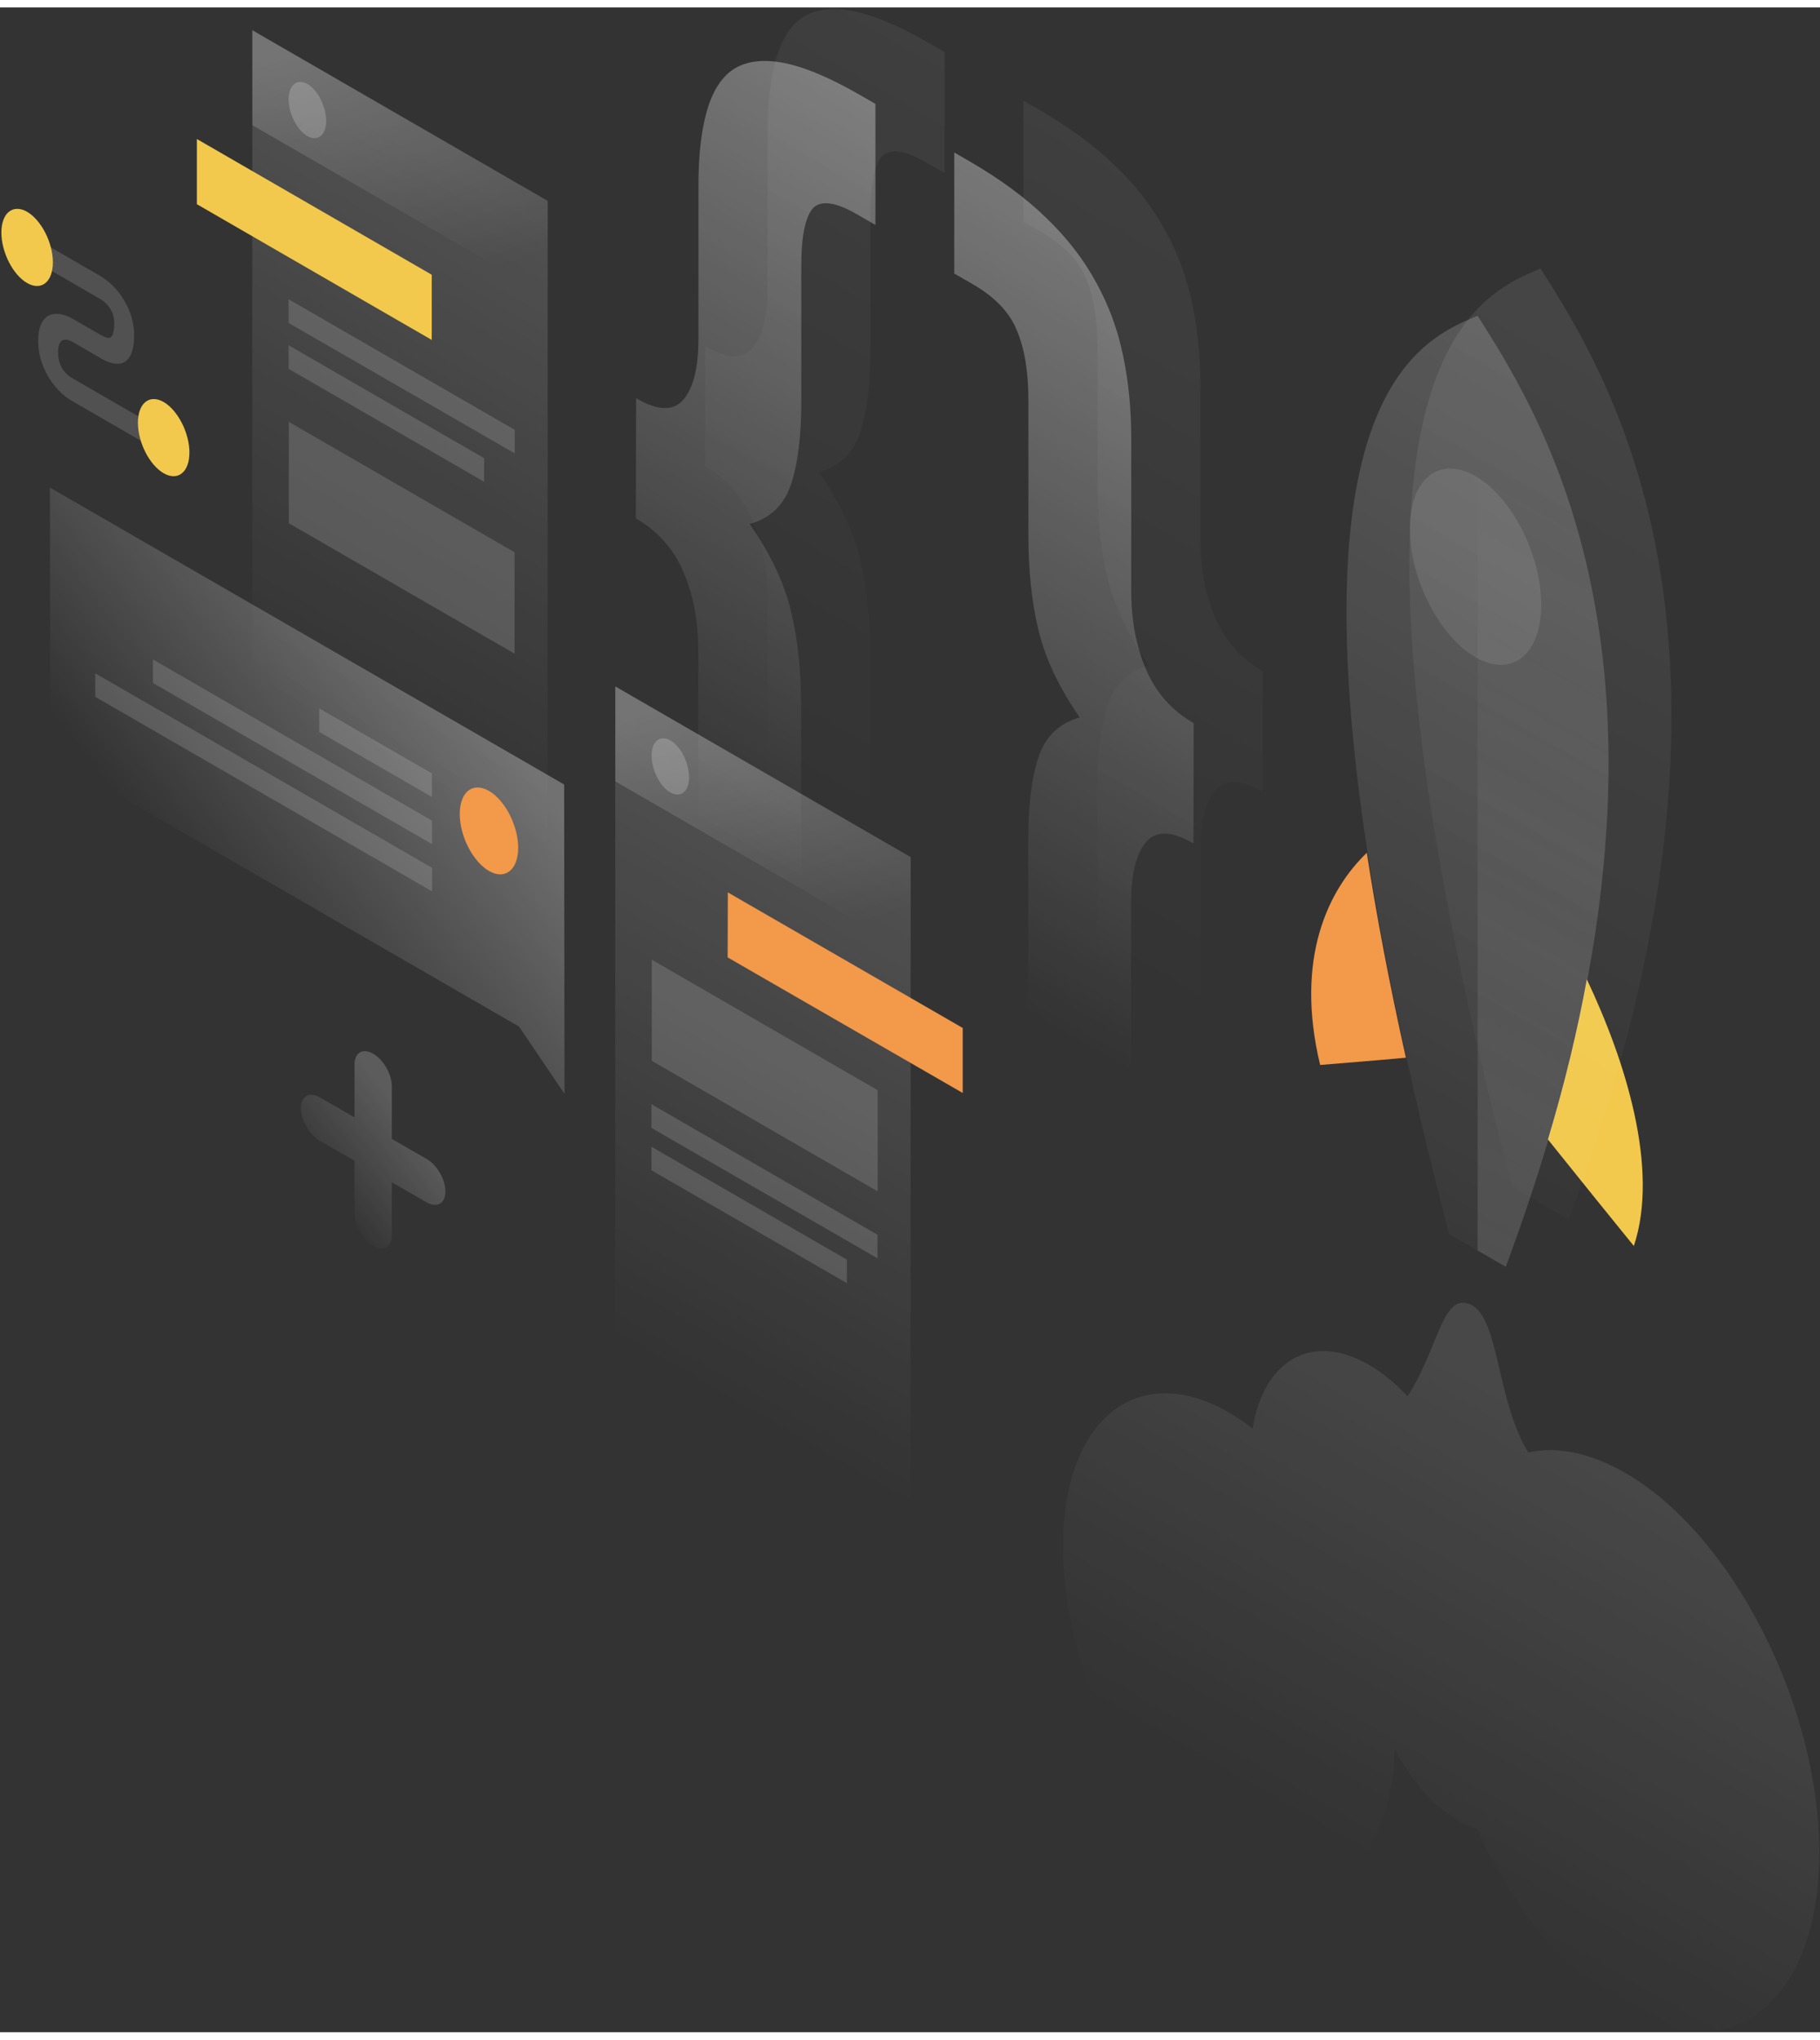 <svg width="1306" height="1463" viewBox="0 0 1053 1171" fill="none" xmlns="http://www.w3.org/2000/svg">
<rect x="0" y="0" width="1053" height="1171" fill="#333333" stroke="none"/>
<path opacity="0.07" d="M730.5 453.5C717.8 446.1 708.6 445.9 702.9 452.9C697.2 459.8 694.4 471.5 694.4 488V576.9C694.4 593.8 692.8 607.8 689.7 618.9C686.6 630.4 681.3 638.6 674 643.4C666.9 648.3 657.3 649.6 645.1 647.3C633.2 645.1 618.3 638.9 600.5 628.6L592 623.7V553.7L602.6 559.8C615.3 567.2 623.8 568.1 628.1 562.7C632.6 557.5 634.9 546.6 634.9 530.1V451.8C634.9 431.4 636.9 415.3 640.9 403.4C644.9 391.5 652.8 384 664.7 380.6C652.8 363.5 644.9 346.8 640.9 330.4C636.9 314 635 295.6 635 275.2V196.9C635 180.4 632.7 167 628.2 156.5C624 146.2 615.5 137.4 602.7 130L592.1 123.9V53.9L600.6 58.8C618.4 69.1 633.3 80 645.2 91.6C657.4 103.3 667 115.8 674.1 128.9C681.5 142.2 686.7 156.4 689.8 171.5C692.9 186.2 694.5 202.1 694.5 218.9V307.8C694.5 324.3 697.3 339.3 703 352.7C708.7 366.2 717.9 376.6 730.6 383.9L730.5 453.5Z" fill="url(#paint0_linear)"/>
<path opacity="0.07" d="M408 196C420.7 203.4 429.9 203.6 435.6 196.6C441.3 189.7 444.1 178 444.1 161.5V72.6C444.1 55.7 445.7 41.7 448.8 30.6C451.9 19.1 457 10.8 464.1 5.9C471.5 1.1 481.1 -0.2 493 2C505.2 4.3 520.2 10.6 538 20.9L546.5 25.8V95.8L535.9 89.7C523.2 82.3 514.5 81.3 510 86.5C505.8 91.9 503.6 102.8 503.6 119.3V197.6C503.6 218 501.6 234.1 497.6 246C493.6 257.8 485.7 265.4 473.8 268.8C485.7 285.9 493.6 302.6 497.6 319C501.6 335.4 503.5 353.8 503.5 374.2V452.5C503.5 469 505.6 482.4 509.9 492.7C514.4 503.2 523.1 512.1 535.8 519.4L546.4 525.5V595.5L537.9 590.6C520.1 580.3 505.1 569.3 492.9 557.6C481 546 471.4 533.6 464 520.3C456.9 507.2 451.8 493.1 448.7 477.9C445.6 463.2 444 447.3 444 430.5V341.6C444 325.1 441.2 310.1 435.5 296.7C429.8 283.2 420.6 272.8 407.9 265.5L408 196Z" fill="url(#paint1_linear)"/>
<path opacity="0.4" d="M690.5 483.5C677.8 476.1 668.6 475.9 662.9 482.9C657.2 489.8 654.4 501.5 654.4 518V606.9C654.4 623.8 652.8 637.8 649.7 648.9C646.6 660.4 641.3 668.6 634 673.4C626.9 678.3 617.3 679.6 605.1 677.3C593.2 675.1 578.3 668.9 560.5 658.6L552 653.7V583.7L562.6 589.8C575.3 597.2 583.8 598.1 588.1 592.7C592.6 587.5 594.9 576.6 594.9 560.1V481.8C594.9 461.4 596.9 445.3 600.9 433.4C604.9 421.5 612.8 414 624.7 410.6C612.8 393.5 604.9 376.8 600.9 360.4C596.9 344 595 325.6 595 305.2V226.9C595 210.4 592.7 197 588.2 186.5C584 176.2 575.5 167.4 562.7 160L552.1 153.9V83.9L560.6 88.8C578.4 99.1 593.3 110 605.2 121.6C617.4 133.3 627 145.8 634.1 158.9C641.5 172.2 646.7 186.4 649.8 201.5C652.9 216.2 654.5 232.1 654.5 248.9V337.8C654.5 354.3 657.3 369.3 663 382.7C668.7 396.2 677.9 406.6 690.6 413.9L690.5 483.5Z" fill="url(#paint2_linear)"/>
<path opacity="0.4" d="M368 226C380.7 233.4 389.9 233.6 395.6 226.6C401.3 219.7 404.1 208 404.1 191.5V102.6C404.1 85.7 405.7 71.7 408.8 60.6C411.9 49.1 417 40.8 424.1 35.9C431.5 31.1 441.1 29.8 453 32C465.2 34.3 480.2 40.6 498 50.9L506.5 55.8V125.8L495.9 119.7C483.2 112.3 474.5 111.3 470 116.5C465.8 121.9 463.6 132.8 463.6 149.3V227.6C463.6 248 461.6 264.1 457.6 276C453.6 287.8 445.7 295.4 433.8 298.8C445.7 315.9 453.6 332.6 457.6 349C461.6 365.4 463.5 383.8 463.5 404.2V482.5C463.5 499 465.6 512.4 469.9 522.7C474.4 533.2 483.1 542.1 495.8 549.4L506.4 555.5V625.5L497.9 620.6C480.1 610.3 465.1 599.3 452.9 587.6C441 576 431.4 563.6 424 550.3C416.9 537.2 411.8 523.1 408.7 507.9C405.6 493.2 404 477.3 404 460.5V371.6C404 355.1 401.2 340.1 395.5 326.7C389.8 313.2 380.6 302.8 367.9 295.5L368 226Z" fill="url(#paint3_linear)"/>
<path opacity="0.15" d="M146 13.2L316.9 111.9L316.8 521.2L145.9 422.5L146 13.2Z" fill="url(#paint4_linear)"/>
<path d="M113.9 76.1L249.8 154.6V192.3L113.9 113.8V76.1Z" fill="#F2C94C"/>
<path opacity="0.15" d="M167.1 239.7L297.7 315.1V373.7L167.1 298.3V239.7Z" fill="white"/>
<path opacity="0.15" d="M167 168.8L297.8 244.3V257.9L167 182.5V168.8Z" fill="white"/>
<path opacity="0.15" d="M167 195.4L280.1 260.7V274.3L167 209V195.4Z" fill="white"/>
<path opacity="0.2" d="M146 13.2L316.9 111.9V166.8L146 68.1V13.2Z" fill="url(#paint5_linear)"/>
<path opacity="0.2" d="M188.7 65.6C188.7 73.9 183.8 77.8 177.8 74.4C171.8 70.9 167 61.4 167 53.1C167 44.8 171.9 40.9 177.9 44.3C183.8 47.8 188.7 57.3 188.7 65.6Z" fill="white"/>
<path opacity="0.15" d="M356 392.7L526.9 491.4L526.8 900.7L355.9 802L356 392.7Z" fill="url(#paint6_linear)"/>
<path d="M421.1 511.8L557 590.2V627.8L421 549.4L421.1 511.8Z" fill="#F2994A"/>
<path opacity="0.15" d="M377.1 550.7L507.8 626.2V684.7L377.1 609.2V550.7Z" fill="white"/>
<path opacity="0.15" d="M376.9 634.3L507.7 709.8V723.4L376.9 648V634.3Z" fill="white"/>
<path opacity="0.15" d="M376.9 658.9L490 724.2V737.8L376.9 672.5V658.9Z" fill="white"/>
<path opacity="0.2" d="M356 392.7L526.9 491.4V546.3L356 447.6V392.7Z" fill="url(#paint7_linear)"/>
<path opacity="0.2" d="M398.7 445.2C398.7 453.5 393.8 457.4 387.8 454C381.8 450.5 377 441 377 432.7C377 424.4 381.9 420.5 387.9 423.9C393.8 427.3 398.7 436.9 398.7 445.2Z" fill="white"/>
<path opacity="0.3" d="M326.4 449.4L28.9 277.7L29 432.8L300.3 589.4L326.6 628.3L326.4 449.4Z" fill="url(#paint8_linear)"/>
<path opacity="0.15" d="M249.9 443L184.7 405.4V419L249.9 456.6V443Z" fill="white"/>
<path opacity="0.15" d="M249.9 470.3L88.5 377.1V390.7L250 483.9L249.9 470.3Z" fill="white"/>
<path opacity="0.15" d="M250 497.6L55.1 385.1V398.7L250 511.2V497.6Z" fill="white"/>
<path d="M266 466.5C266 479.3 273.6 494 282.9 499.4C292.2 504.8 299.8 498.8 299.8 486C299.8 473.2 292.2 458.5 282.9 453.1C273.5 447.7 266 453.7 266 466.5Z" fill="#F2994A"/>
<path opacity="0.15" d="M58.3 168.8L18.9 146V132.7L58.3 155.5C61.5 157.4 66.2 161.1 70.2 166.9C74.5 173.1 77.6 180.9 77.6 189.4C77.6 198.8 75.2 204.1 70.7 205.7C66.4 207.1 61.4 204.7 58.3 202.9L42.1 193.5L42 193.4C40.6 192.6 38.4 191.8 36.7 192.3C35.3 192.7 33.6 194.2 33.6 199.4C33.6 204.6 35.2 207.8 36.6 209.7C38.3 212.1 40.5 213.8 41.9 214.5L42.1 214.6L91.7 243.2V256.5L42.4 228C39 226.2 34.1 222.5 29.9 216.6C25.3 210.1 22.1 201.9 22.1 192.7C22.1 183.6 25.3 178.9 29.8 177.6C34 176.4 38.9 178.2 42.3 180.2L58.4 189.5C60.7 190.8 62.5 191.4 63.6 191C64.5 190.7 66.1 189.4 66.1 182.7C66.1 178.3 64.7 175.5 63.3 173.5C61.7 171.3 59.6 169.5 58.3 168.8Z" fill="white"/>
<path d="M30.6 147.4C30.6 158.8 23.9 164.1 15.7 159.4C7.5 154.7 0.8 141.6 0.8 130.2C0.8 118.8 7.5 113.5 15.7 118.2C23.9 123 30.6 136.1 30.6 147.4Z" fill="#F2C94C"/>
<path d="M109.6 257.4C109.6 268.8 102.9 274.1 94.7 269.4C86.5 264.7 79.8 251.6 79.8 240.2C79.8 228.8 86.5 223.5 94.7 228.2C102.9 233 109.6 246.1 109.6 257.4Z" fill="#F2C94C"/>
<path opacity="0.2" d="M215.9 605.101C221.9 608.601 226.7 616.901 226.7 623.901V654.401L246.9 666.001C252.9 669.501 257.7 677.801 257.7 684.801C257.7 691.701 252.8 694.501 246.9 691.101L226.7 679.501V710.001C226.7 716.901 221.8 719.701 215.9 716.301C209.9 712.801 205.1 704.501 205.1 697.501V667.001L184.9 655.401C178.9 651.901 174.1 643.601 174.1 636.601C174.1 629.701 179 626.901 184.9 630.301L205.1 641.901V611.401C205.1 604.401 209.9 601.601 215.9 605.101Z" fill="url(#paint9_linear)"/>
<path d="M895.6 654.7C912.8 676.2 931.9 699.8 945.3 716.3C960.2 671.5 940.3 608.9 918.1 562.1C912.8 591.2 905.4 622 895.6 654.7Z" fill="#F2C94C"/>
<path d="M790.8 488.9C768.7 510.1 748.9 549.7 763.8 611.6C777.2 610.5 796.2 609 813.4 607.4C803.6 563.4 796.2 524.1 790.8 488.9Z" fill="#F2994A"/>
<path opacity="0.2" d="M838.4 709.4C714.8 234.8 816.5 194.5 854.9 178.3C893.3 238.9 994.9 396.5 871.2 728.3L838.4 709.4Z" fill="url(#paint10_linear)"/>
<path opacity="0.1" d="M874.8 682.1C751.2 207.6 852.8 167.2 891.3 151C929.7 211.6 1031.3 369.2 907.6 701L874.8 682.1Z" fill="url(#paint11_linear)"/>
<path opacity="0.15" d="M871.199 728.3C994.899 396.5 893.299 238.9 854.899 178.3V718.9L871.199 728.3Z" fill="url(#paint12_linear)"/>
<path opacity="0.1" d="M891.7 345.4C891.7 374.3 874.7 387.9 853.7 375.8C832.7 363.7 815.7 330.4 815.7 301.5C815.7 272.6 832.7 259 853.7 271.1C874.7 283.2 891.7 316.5 891.7 345.4Z" fill="white"/>
<path opacity="0.1" d="M884.2 835.7C875.5 821.5 871.3 803.5 867.6 787.7C863.3 769.5 859.7 754 850.7 750.1C840.4 745.6 835.8 757 829.3 772.8C825.5 782.1 821 793.1 814.4 803.2C807.3 795.7 799.8 789.5 791.9 785C758.8 765.9 731.2 782.4 724.7 821.8C720.2 818.4 715.7 815.3 711.1 812.6C658 782 615 816.7 615 890.3C615 963.8 658 1048.2 711 1078.8C762.5 1108.5 804.6 1076.6 807 1007.5C816.7 1025.5 829.6 1040.6 843.9 1048.8C847.6 1050.9 851.2 1052.5 854.6 1053.5C875.2 1098.8 905.9 1137.8 940.2 1157.6C1002.2 1193.4 1052.5 1153 1052.6 1067.4C1052.6 981.8 1002.3 883.3 940.3 847.5C919.8 835.7 900.7 832.1 884.2 835.7Z" fill="url(#paint13_linear)"/>
<defs>
<linearGradient id="paint0_linear" x1="793.414" y1="74.119" x2="546.783" y2="501.567" gradientUnits="userSpaceOnUse">
<stop stop-color="white"/>
<stop offset="1" stop-color="white" stop-opacity="0"/>
</linearGradient>
<linearGradient id="paint1_linear" x1="674.826" y1="3.847" x2="428.196" y2="431.295" gradientUnits="userSpaceOnUse">
<stop stop-color="white"/>
<stop offset="1" stop-color="white" stop-opacity="0"/>
</linearGradient>
<linearGradient id="paint2_linear" x1="753.414" y1="104.119" x2="506.783" y2="531.567" gradientUnits="userSpaceOnUse">
<stop stop-color="white"/>
<stop offset="1" stop-color="white" stop-opacity="0"/>
</linearGradient>
<linearGradient id="paint3_linear" x1="634.826" y1="33.847" x2="388.195" y2="461.294" gradientUnits="userSpaceOnUse">
<stop stop-color="white"/>
<stop offset="1" stop-color="white" stop-opacity="0"/>
</linearGradient>
<linearGradient id="paint4_linear" x1="320.001" y1="113.653" x2="156.732" y2="396.517" gradientUnits="userSpaceOnUse">
<stop stop-color="white"/>
<stop offset="1" stop-color="white" stop-opacity="0"/>
</linearGradient>
<linearGradient id="paint5_linear" x1="204.636" y1="14.036" x2="256.65" y2="161.513" gradientUnits="userSpaceOnUse">
<stop stop-color="white"/>
<stop offset="1" stop-color="white" stop-opacity="0"/>
</linearGradient>
<linearGradient id="paint6_linear" x1="529.993" y1="493.178" x2="366.725" y2="776.042" gradientUnits="userSpaceOnUse">
<stop stop-color="white"/>
<stop offset="1" stop-color="white" stop-opacity="0"/>
</linearGradient>
<linearGradient id="paint7_linear" x1="414.629" y1="393.561" x2="466.642" y2="541.038" gradientUnits="userSpaceOnUse">
<stop stop-color="white"/>
<stop offset="1" stop-color="white" stop-opacity="0"/>
</linearGradient>
<linearGradient id="paint8_linear" x1="261.532" y1="387.332" x2="107.881" y2="507.636" gradientUnits="userSpaceOnUse">
<stop stop-color="white"/>
<stop offset="1" stop-color="white" stop-opacity="0"/>
</linearGradient>
<linearGradient id="paint9_linear" x1="236.759" y1="644.063" x2="184.387" y2="685.368" gradientUnits="userSpaceOnUse">
<stop stop-color="white"/>
<stop offset="1" stop-color="white" stop-opacity="0"/>
</linearGradient>
<linearGradient id="paint10_linear" x1="998.994" y1="195.127" x2="688.143" y2="733.68" gradientUnits="userSpaceOnUse">
<stop stop-color="white"/>
<stop offset="1" stop-color="white" stop-opacity="0"/>
</linearGradient>
<linearGradient id="paint11_linear" x1="1035.38" y1="167.834" x2="724.534" y2="706.387" gradientUnits="userSpaceOnUse">
<stop stop-color="white"/>
<stop offset="1" stop-color="white" stop-opacity="0"/>
</linearGradient>
<linearGradient id="paint12_linear" x1="941.026" y1="312.562" x2="701.063" y2="745.542" gradientUnits="userSpaceOnUse">
<stop stop-color="white" stop-opacity="0"/>
<stop offset="1" stop-color="white"/>
</linearGradient>
<linearGradient id="paint13_linear" x1="918.452" y1="834.919" x2="784.189" y2="1067.53" gradientUnits="userSpaceOnUse">
<stop stop-color="white"/>
<stop offset="1" stop-color="white" stop-opacity="0"/>
</linearGradient>
</defs>
</svg>
